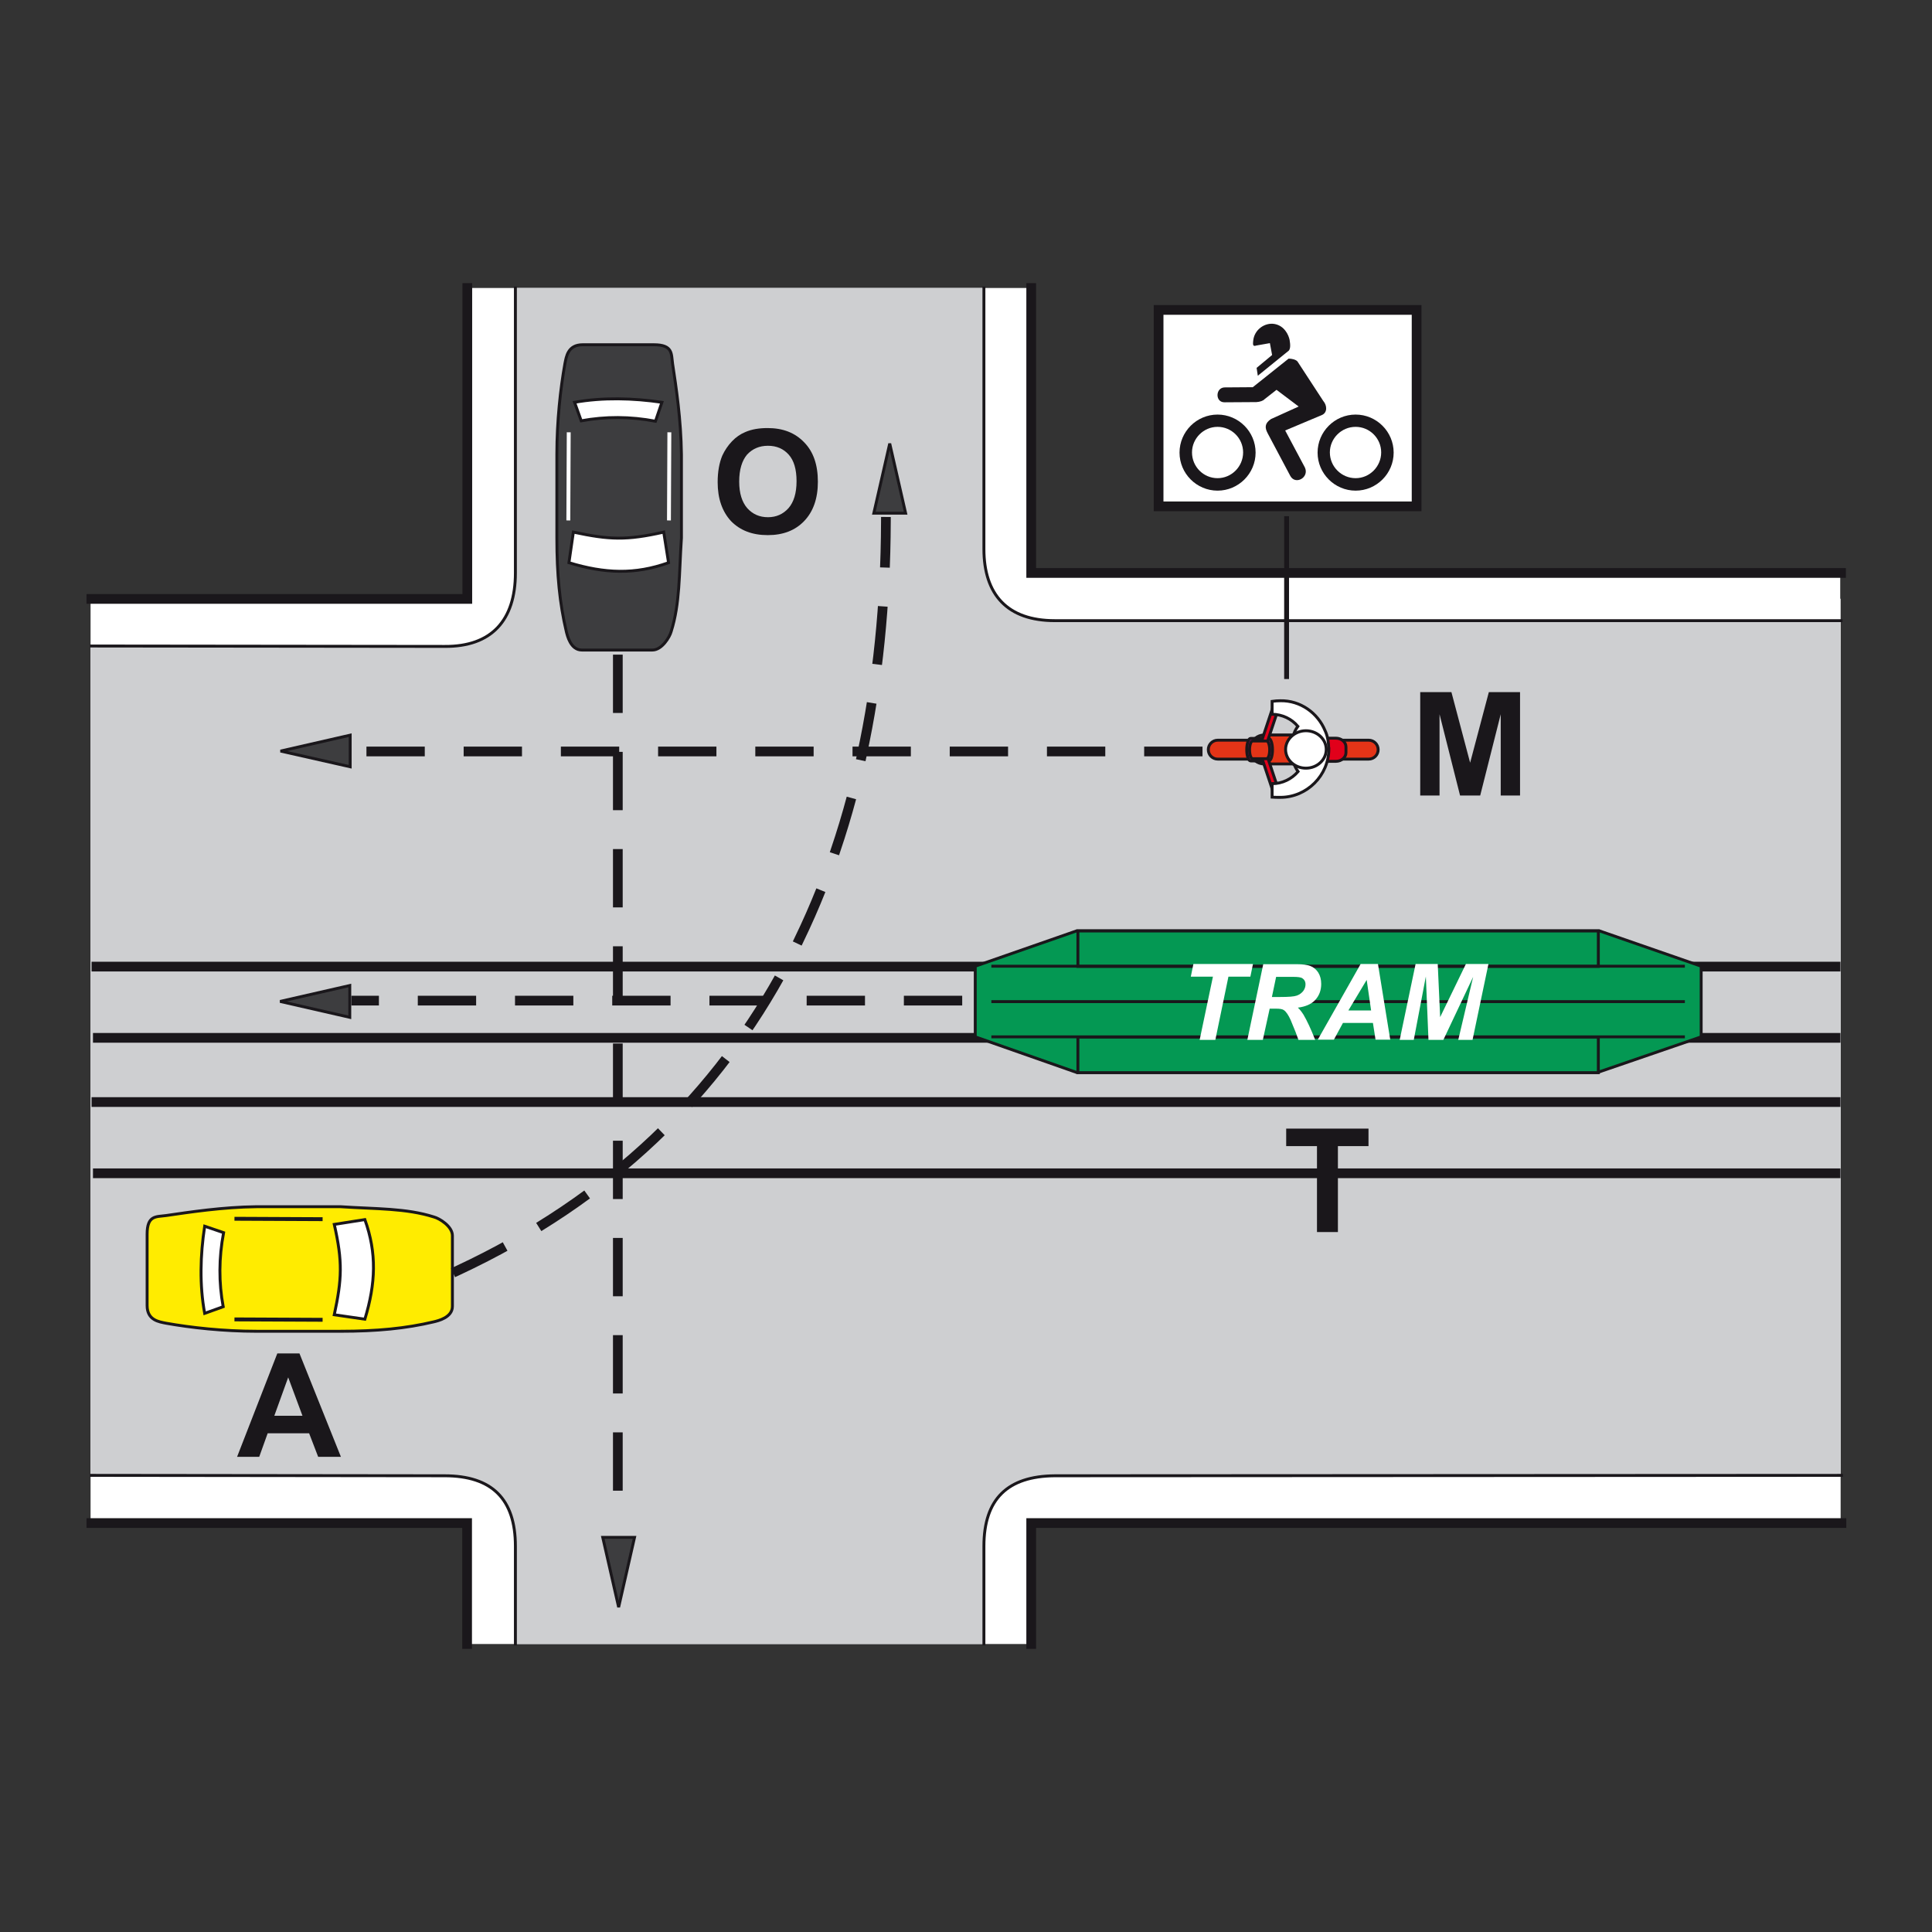 <?xml version="1.0" encoding="utf-8"?>
<!-- Generator: Adobe Illustrator 19.2.0, SVG Export Plug-In . SVG Version: 6.00 Build 0)  -->
<svg version="1.1" id="Livello_1" xmlns="http://www.w3.org/2000/svg" xmlns:xlink="http://www.w3.org/1999/xlink" x="0px" y="0px"
	 viewBox="0 0 960 960" style="enable-background:new 0 0 960 960;" xml:space="preserve">
<rect x="0" y="0" width="960" height="960" fill="#333333" stroke="none"/>
<style type="text/css">
	.st0{fill-rule:evenodd;clip-rule:evenodd;fill:#FFFFFF;}
	.st1{fill-rule:evenodd;clip-rule:evenodd;fill:#CECFD1;}
	.st2{fill-rule:evenodd;clip-rule:evenodd;fill:#FFEC00;stroke:#1A171B;stroke-width:1.449;stroke-miterlimit:2.613;}
	.st3{fill-rule:evenodd;clip-rule:evenodd;fill:#FFFFFF;stroke:#1A171B;stroke-width:1.449;stroke-miterlimit:2.613;}
	.st4{fill:none;stroke:#1A171B;stroke-width:1.932;stroke-miterlimit:2.613;}
	.st5{fill-rule:evenodd;clip-rule:evenodd;fill:#3D3D3F;stroke:#1A171B;stroke-width:1.449;stroke-miterlimit:2.613;}
	.st6{fill:none;stroke:#FFFFFF;stroke-width:1.932;stroke-miterlimit:2.613;}
	.st7{fill:none;stroke:#1A171B;stroke-width:4.831;stroke-miterlimit:2.613;}
	.st8{fill-rule:evenodd;clip-rule:evenodd;fill:#049853;stroke:#1A171B;stroke-width:1.449;stroke-miterlimit:2.613;}
	.st9{fill:none;stroke:#1A171B;stroke-width:1.449;stroke-miterlimit:2.613;}
	.st10{fill-rule:evenodd;clip-rule:evenodd;fill:#1A171B;}
	.st11{fill:none;stroke:#1A171B;stroke-width:4.831;stroke-linecap:square;stroke-miterlimit:2.613;}
	.st12{fill:none;stroke:#1A171B;stroke-width:1.449;stroke-linecap:square;stroke-miterlimit:2.613;}
	
		.st13{fill:none;stroke:#1A171B;stroke-width:4.831;stroke-linecap:square;stroke-miterlimit:2.613;stroke-dasharray:24.153,24.153;}
	.st14{fill:#FFFFFF;stroke:#1A171B;stroke-width:4.831;stroke-linecap:square;stroke-miterlimit:2.613;}
	.st15{fill-rule:evenodd;clip-rule:evenodd;fill:#E43417;stroke:#1A171B;stroke-width:1.449;stroke-miterlimit:2.613;}
	.st16{fill-rule:evenodd;clip-rule:evenodd;fill:#E1001A;stroke:#1A171B;stroke-width:1.449;stroke-miterlimit:2.613;}
	.st17{fill-rule:evenodd;clip-rule:evenodd;fill:#A4027D;stroke:#1A171B;stroke-width:1.449;stroke-miterlimit:2.613;}
	.st18{fill:none;stroke:#1A171B;stroke-width:2.415;stroke-linecap:square;stroke-miterlimit:2.613;}
</style>
<g>
	<g>
		<polygon class="st0" points="232.2,297.5 45,297.5 45,756.8 232.2,756.8 232.2,816.9 512,816.9 512,756.8 914.6,756.8 
			914.6,297.5 914.4,297.5 914.4,284.7 512,284.7 512,143.1 232.2,143.1 232.2,297.5 		"/>
		<path class="st1" d="M255.7,284.8c0,23.6-11.9,36.7-35.2,36.5L45,321.1v412l175.5,0.2c23.5,0,35.2,11.5,35.2,35v48.6h232.8v-48.6
			c0-23.5,11.8-34.8,35.2-35l390.9-0.2v-412h-0.2v-12.7H523.7c-23.5,0-35.2-12.9-35.2-35.6V143.1H255.7V284.8L255.7,284.8z"/>
		<path class="st2" d="M82.5,604c11.8-1.7,27.9-4.2,45.1-4.4c13.8,0,27.5,0,41.5,0c18.1,1.2,32.6,0.7,46.5,5.1
			c2.7,0.7,9.2,4.6,9.2,9.3v35.1c0,5.6-7.2,7.2-9.2,7.7c-13.9,3.3-28.4,4.7-46.4,4.7h-41.8c-16.3,0-32.6-1.8-44.9-4
			c-3.4-0.7-9.4-1.4-9.4-8.8v-35.4C73.1,603.7,77.6,604.7,82.5,604L82.5,604z"/>
		<path class="st3" d="M166.1,608.4l15.2-2.4c6,16.7,5.4,31.7,0,49.5l-15.2-2.2C169.9,635.5,170.3,627,166.1,608.4L166.1,608.4z"/>
		<path class="st3" d="M101.7,609.3l9.4,3.2c-2.4,12.6-2.4,24.9-0.2,36.8l-9.2,3.3C99.1,638.6,99.5,623.7,101.7,609.3L101.7,609.3z"
			/>
		<line class="st4" x1="116.5" y1="605.6" x2="160.3" y2="605.8"/>
		<line class="st4" x1="116.5" y1="655.6" x2="160.3" y2="655.8"/>
		<path class="st5" d="M334.2,180.7c1.8,11.8,4.2,27.9,4.4,45.1c0,13.8,0,27.5,0,41.5c-1.2,18.1-0.7,32.6-5.1,46.5
			c-0.7,2.7-4.6,9.2-9.3,9.2h-35.1c-5.6,0-7.2-7.2-7.7-9.2c-3.3-13.9-4.7-28.4-4.7-46.4v-41.8c0-16.3,1.8-32.6,4-44.9
			c0.7-3.4,1.4-9.4,8.8-9.4h35.4C334.5,171.3,333.5,175.9,334.2,180.7L334.2,180.7z"/>
		<path class="st3" d="M329.8,264.4l2.4,15.2c-16.7,6-31.7,5.4-49.5,0l2.2-15.2C302.7,268.2,311.2,268.6,329.8,264.4L329.8,264.4z"
			/>
		<path class="st3" d="M328.9,199.9l-3.2,9.4c-12.6-2.4-24.9-2.4-36.9-0.2l-3.3-9.2C299.6,197.4,314.5,197.8,328.9,199.9
			L328.9,199.9z"/>
		<line class="st6" x1="332.6" y1="214.8" x2="332.4" y2="258.6"/>
		<line class="st6" x1="282.6" y1="214.8" x2="282.4" y2="258.6"/>
		<polygon class="st5" points="139.4,373.2 174,381 174,365.3 139.4,373.2 		"/>
		<polygon class="st5" points="139.2,497.6 173.8,505.5 173.8,489.7 139.2,497.6 		"/>
		<polygon class="st5" points="442.1,220.4 434.2,255 450,255 442.1,220.4 		"/>
		<polygon class="st5" points="307.4,798.6 315.3,763.9 299.5,763.9 307.4,798.6 		"/>
		<line class="st7" x1="45.5" y1="480.3" x2="914.5" y2="480.3"/>
		<line class="st7" x1="45.5" y1="547.6" x2="914.5" y2="547.6"/>
		<line class="st7" x1="914.5" y1="515.7" x2="46.2" y2="515.7"/>
		<line class="st7" x1="914.5" y1="583" x2="46.2" y2="583"/>
		<polygon class="st8" points="484.6,480.1 535.1,462.5 794.6,462.5 845.3,480.1 845.3,515.2 793.8,532.9 535,532.9 484.6,515.2 
			484.6,480.1 		"/>
		<polygon class="st8" points="535.6,515.3 794.2,515.3 794.2,533 535.6,533 535.6,515.3 		"/>
		<polygon class="st8" points="535.6,462.6 794.2,462.6 794.2,480.2 535.6,480.2 535.6,462.6 		"/>
		<line class="st9" x1="492.6" y1="480.1" x2="837.2" y2="480.1"/>
		<line class="st9" x1="492.6" y1="497.7" x2="837.2" y2="497.7"/>
		<line class="st9" x1="492.6" y1="515.2" x2="837.2" y2="515.2"/>
		<polygon class="st0" points="603.9,516.7 596.1,516.7 602.7,485.3 591.7,485.3 593,479 622.6,479 621.3,485.3 610.4,485.3 
			603.9,516.7 		"/>
		<path class="st0" d="M627.5,516.7h-7.7l7.9-37.6h16.7c2.9,0,5.1,0.3,6.7,0.9c1.6,0.6,2.9,1.7,3.9,3.2c1,1.6,1.5,3.5,1.5,5.7
			c0,3.2-1,5.8-2.9,7.9c-1.9,2.1-4.8,3.4-8.7,3.9c1,0.9,1.9,2.1,2.8,3.5c1.7,2.9,3.7,7.1,5.8,12.5h-8.3c-0.7-2.1-2-5.4-3.9-9.9
			c-1.1-2.4-2.2-4.1-3.4-4.9c-0.7-0.5-2-0.7-3.8-0.7h-3.2L627.5,516.7L627.5,516.7z M632,495.4h4.1c4.2,0,6.9-0.2,8.3-0.7
			c1.4-0.5,2.4-1.3,3.2-2.3c0.8-1.1,1.1-2.2,1.1-3.3c0-1.4-0.6-2.4-1.7-3.1c-0.7-0.4-2.2-0.6-4.4-0.6h-8.5L632,495.4L632,495.4z"/>
		<path class="st0" d="M682.2,508.3h-14.9l-4.5,8.3h-8l21.3-37.6h8.6l6.1,37.6h-7.3L682.2,508.3L682.2,508.3z M681.3,502.1
			l-2.2-15.2l-9.1,15.2H681.3L681.3,502.1z"/>
		<polygon class="st0" points="717.2,516.7 709.8,516.7 708.5,485.2 702.5,516.7 695.5,516.7 703.4,479 714.4,479 715.6,505.4 
			728.4,479 739.6,479 731.7,516.7 724.6,516.7 732,485.4 717.2,516.7 		"/>
		<path class="st10" d="M356.6,239.6c0-5.2,0.8-9.6,2.3-13.2c1.2-2.6,2.8-5,4.8-7.1c2-2.1,4.2-3.6,6.6-4.6c3.2-1.4,6.9-2,11.1-2
			c7.6,0,13.6,2.3,18.2,7.1c4.6,4.7,6.8,11.2,6.8,19.6c0,8.3-2.3,14.8-6.8,19.5c-4.5,4.7-10.5,7-18.1,7c-7.7,0-13.7-2.3-18.3-7
			C358.9,254.2,356.6,247.8,356.6,239.6L356.6,239.6z M367.3,239.3c0,5.8,1.4,10.2,4,13.2c2.7,3,6.1,4.5,10.3,4.5
			c4.1,0,7.5-1.5,10.2-4.5c2.6-3,4-7.4,4-13.4c0-5.9-1.3-10.3-3.9-13.2c-2.6-2.9-6-4.4-10.3-4.4c-4.3,0-7.7,1.5-10.4,4.4
			C368.7,228.9,367.3,233.3,367.3,239.3L367.3,239.3z"/>
		<polygon class="st10" points="654.4,612.2 654.4,569.5 639.1,569.5 639.1,560.8 680,560.8 680,569.5 664.8,569.5 664.8,612.2 
			654.4,612.2 		"/>
		<path class="st10" d="M169.4,723.9h-11.3l-4.5-11.7H133l-4.2,11.7h-11l20-51.4h11L169.4,723.9L169.4,723.9z M150.3,703.5
			l-7.1-19.1l-6.9,19.1H150.3L150.3,703.5z"/>
		<polygon class="st10" points="705.7,395.3 705.7,343.9 721.2,343.9 730.5,379 739.8,343.9 755.3,343.9 755.3,395.3 745.7,395.3 
			745.7,354.9 735.5,395.3 725.5,395.3 715.3,354.9 715.3,395.3 705.7,395.3 		"/>
		<path class="st11" d="M232.2,143.1v154.5H45.4 M45.4,756.8h186.7v60.1 M512.4,816.9v-60.1H915 M914.8,284.7H512.4V143.1"/>
		<path class="st12" d="M256.1,143.1v141.6c0,23.6-11.9,36.7-35.2,36.5l-175.5-0.2 M45.4,733.1l175.5,0.2c23.5,0,35.2,11.5,35.2,35
			v48.6 M488.9,816.9v-48.6c0-23.5,11.8-34.8,35.2-35l390.9-0.2 M914.8,308.4H524.1c-23.5,0-35.2-12.9-35.2-35.6V143.1"/>
		<line class="st13" x1="475.7" y1="497.2" x2="177" y2="497.2"/>
		<line class="st13" x1="595.1" y1="373.4" x2="178.2" y2="373.4"/>
		<line class="st13" x1="307" y1="327.7" x2="307" y2="760.5"/>
		<path class="st13" d="M227.3,631.4c152.9-71.3,212.3-210.8,212.9-372.1"/>
		<polygon class="st14" points="575.7,154 703.9,154 703.9,251.6 575.7,251.6 575.7,154 		"/>
		<path class="st10" d="M605,206c10.4,0,18.9,8.5,18.9,18.9c0,10.4-8.5,18.9-18.9,18.9c-10.4,0-18.9-8.5-18.9-18.9
			C586.1,214.5,594.6,206,605,206L605,206z"/>
		<path class="st10" d="M673.6,206c10.4,0,18.9,8.5,18.9,18.9c0,10.4-8.5,18.9-18.9,18.9c-10.4,0-18.9-8.5-18.9-18.9
			C654.7,214.5,663.2,206,673.6,206L673.6,206z"/>
		<path class="st0" d="M605,212.1c7,0,12.7,5.7,12.7,12.7c0,7-5.7,12.8-12.7,12.8c-7,0-12.7-5.7-12.7-12.8
			C592.3,217.9,598,212.1,605,212.1L605,212.1z"/>
		<path class="st0" d="M673.6,212.1c7,0,12.7,5.7,12.7,12.7c0,7-5.7,12.8-12.7,12.8c-7,0-12.8-5.7-12.8-12.8
			C660.8,217.9,666.5,212.1,673.6,212.1L673.6,212.1z"/>
		<path class="st10" d="M641.1,236.4l-11.2-21.1c-1.5-2.8-1.5-5,1.7-7.1l13.7-6.2l-11-8.3l-6,4.7c-0.6,0.7-2.2,1.3-4,1.4l-15.8,0.1
			c-4.8,0.1-4.6-7.3,0-7.4l14-0.1l17.8-14.2c1.5,0,3.5,0.4,4.4,1.4l12.8,19.6c2,2.3,2.1,5.8-0.6,7l-18.3,7.7l9.8,18.4
			C650.7,237.3,643.6,241.2,641.1,236.4L641.1,236.4z"/>
		<path class="st10" d="M625,186.7l-0.6-3.9l7.7-6.4l-1.1-5.9l-6.8,1.2c-1.9,0.7-1.6-0.9-1.5-2.3c0.5-5.7,5.9-9.3,10.7-8.4
			c4.8,0.9,6.9,5.4,7.4,7.9c0.4,2.4,0.6,5-1,5.8L625,186.7L625,186.7z"/>
		<path class="st15" d="M657.7,367.8h22.4c2.6,0,4.7,2.1,4.7,4.7c0,2.6-2.1,4.7-4.7,4.7h-22.4c-2.6,0-4.7-2.1-4.7-4.7
			C653,369.9,655.1,367.8,657.7,367.8L657.7,367.8z"/>
		<path class="st15" d="M605.1,367.8h22.4c2.6,0,4.7,2.1,4.7,4.7c0,2.6-2.1,4.7-4.7,4.7h-22.4c-2.6,0-4.7-2.1-4.7-4.7
			C600.4,369.9,602.5,367.8,605.1,367.8L605.1,367.8z"/>
		<path class="st15" d="M628.2,365.2H651c3.5,0,6.3,2.4,6.3,5.4v3.6c0,3-2.8,5.4-6.3,5.4h-22.8c-3.5,0-6.3-2.4-6.3-5.4v-3.6
			C622,367.7,624.8,365.2,628.2,365.2L628.2,365.2z"/>
		<path class="st16" d="M645.8,366.8h18c2.7,0,5,1.9,5,4.3v2.9c0,2.3-2.2,4.3-5,4.3h-18c-2.7,0-5-1.9-5-4.3V371
			C640.9,368.7,643.1,366.8,645.8,366.8L645.8,366.8z"/>
		<path class="st17" d="M621.4,366.9h9c1,0,1.9,2.5,1.9,5.6c0,3.1-0.8,5.6-1.9,5.6h-9c-1,0-1.9-2.5-1.9-5.6
			C619.5,369.4,620.4,366.9,621.4,366.9L621.4,366.9z"/>
		<path class="st16" d="M634.5,349.4l0.3,0.1c0.6,0.2,1,0.9,0.8,1.5l-7.3,21.9c-0.2,0.6-0.9,1-1.6,0.8l-0.3-0.1
			c-0.6-0.2-1-0.9-0.8-1.5l7.3-21.9C633.1,349.5,633.8,349.2,634.5,349.4L634.5,349.4z"/>
		<path class="st16" d="M634.5,395.1l0.3-0.1c0.6-0.2,1-0.9,0.8-1.5l-7.3-21.9c-0.2-0.6-0.9-1-1.6-0.8l-0.3,0.1
			c-0.6,0.2-1,0.9-0.8,1.5l7.3,21.9C633.1,395,633.8,395.3,634.5,395.1L634.5,395.1z"/>
		<path class="st15" d="M622.4,368.2h7c0.8,0,1.5,2,1.5,4.4c0,2.4-0.7,4.4-1.5,4.4h-7c-0.8,0-1.5-2-1.5-4.4
			C620.9,370.2,621.6,368.2,622.4,368.2L622.4,368.2z"/>
		<path class="st3" d="M658.4,363c1.2,2.5,1.8,5.6,1.8,9l0,0c0,0.1,0.1,0.1,0.1,0.1c0,13.2-10.9,24.1-24.1,24.1
			c-1.4,0-2.8,0-4.1-0.1v-6.7c5.1,0,9.7-2.3,12.9-6c-2-2.8-3.4-6.8-3.4-11.3c0-4.5,1.3-8.5,3.3-11.2c-3.1-3.7-7.7-5.9-12.8-6v-6.4
			c1.3-0.2,2.7-0.3,4.1-0.3C646.2,348,654.8,354.3,658.4,363L658.4,363z"/>
		<path class="st3" d="M648.9,363.1c5.6,0,10.1,4.2,10.1,9.3c0,5.1-4.5,9.3-10.1,9.3c-5.6,0-10.1-4.2-10.1-9.3
			C638.8,367.3,643.4,363.1,648.9,363.1L648.9,363.1z"/>
		<line class="st18" x1="639.3" y1="257.7" x2="639.3" y2="336.2"/>
	</g>
</g>
</svg>

